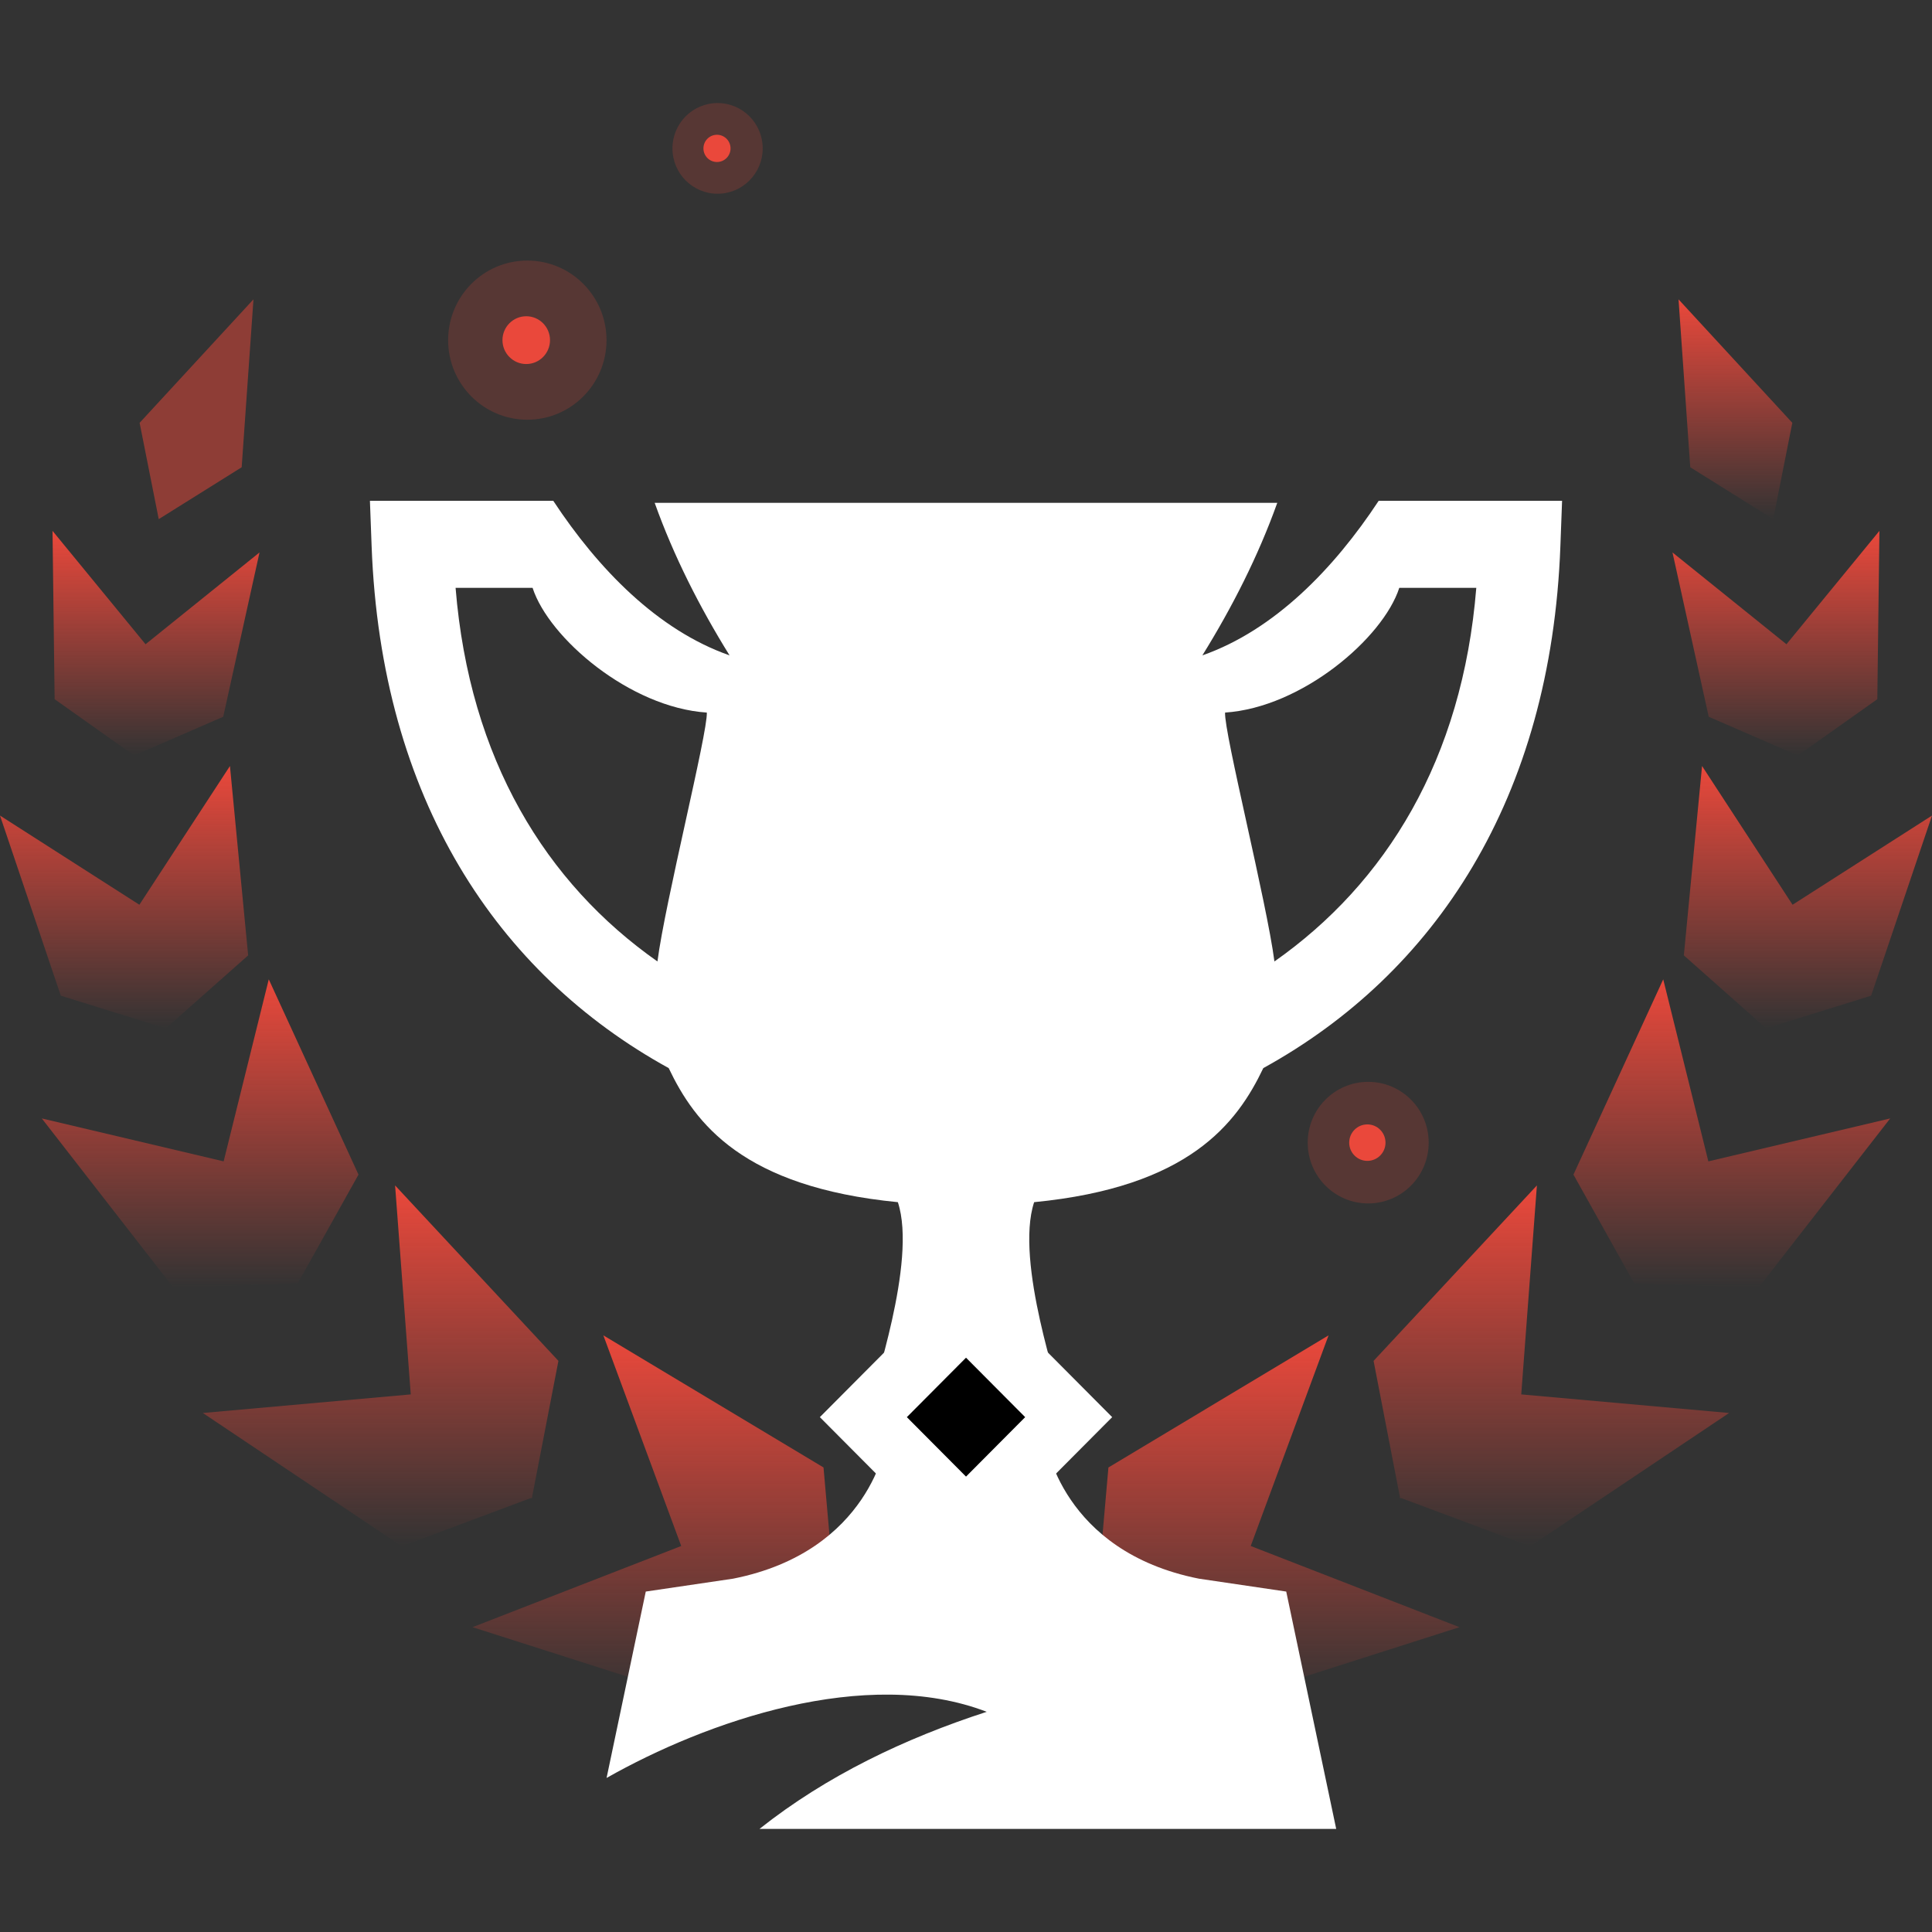<svg width="104" height="104" viewBox="0 0 104 104" fill="none" xmlns="http://www.w3.org/2000/svg">
<rect x="0" y="0" width="104" height="104" fill="#333333" stroke="none"/>
<g clip-path="url(#clip0_125_2138)">
<path d="M95.452 27.945L96.481 22.761L90.356 16.114L90.987 25.153L95.452 27.945Z" fill="url(#paint0_linear_125_2138)"/>
<path d="M96.754 40.659L96.761 40.682L96.777 40.669L96.807 40.682V40.649L101.056 37.638L101.17 28.576L96.165 34.68L90.03 29.738L91.981 38.584L96.754 40.659Z" fill="url(#paint1_linear_125_2138)"/>
<path d="M95.071 55.356L95.097 55.379L95.11 55.343L100.724 53.599L104 43.902L96.494 48.703L91.622 41.235L90.642 51.429L95.048 55.336V55.363L95.071 55.356Z" fill="url(#paint2_linear_125_2138)"/>
<path d="M89.532 52.718L84.699 63.23L87.952 69.052L87.943 69.078L87.969 69.081L87.988 69.117L88.017 69.081L94.654 69.327L101.75 60.206L91.961 62.517L89.532 52.718Z" fill="url(#paint3_linear_125_2138)"/>
<path d="M82.732 63.812L73.94 73.257L75.357 80.582L75.334 80.608L75.363 80.618L75.373 80.66L75.415 80.637L82.371 83.236L93.078 76.062L81.889 75.061L82.732 63.812Z" fill="url(#paint4_linear_125_2138)"/>
<path d="M71.517 71.883L59.667 78.994L58.967 86.966L58.938 86.983L58.964 87.002L58.957 87.052L59.01 87.038L65.408 91.793L78.564 87.591L67.326 83.222L71.517 71.883Z" fill="url(#paint5_linear_125_2138)"/>
<path d="M13.009 25.153L13.644 16.114L7.516 22.761L8.545 27.945L13.009 25.153Z" fill="url(#paint6_linear_125_2138)"/>
<path d="M7.19 40.649L7.193 40.682L7.223 40.669L7.239 40.682L7.245 40.659L12.016 38.584L13.97 29.738L7.835 34.68L2.827 28.576L2.941 37.638L7.19 40.649Z" fill="url(#paint7_linear_125_2138)"/>
<path d="M8.887 55.343L8.903 55.379L8.929 55.356L8.952 55.363L8.949 55.336L13.358 51.429L12.378 41.235L7.503 48.703L0 43.902L3.273 53.599L8.887 55.343Z" fill="url(#paint8_linear_125_2138)"/>
<path d="M16.012 69.117L16.031 69.081L16.057 69.078L16.044 69.052L19.298 63.23L14.468 52.718L12.039 62.517L2.25 60.206L9.343 69.327L15.982 69.081L16.012 69.117Z" fill="url(#paint9_linear_125_2138)"/>
<path d="M28.627 80.66L28.637 80.618L28.663 80.608L28.643 80.582L30.06 73.257L21.268 63.812L22.111 75.061L10.919 76.062L21.629 83.236L28.585 80.637L28.627 80.66Z" fill="url(#paint10_linear_125_2138)"/>
<path d="M45.033 86.966L44.33 78.994L32.479 71.883L36.67 83.222L25.436 87.591L38.588 91.793L44.99 87.038L45.039 87.052L45.036 87.002L45.062 86.983L45.033 86.966Z" fill="url(#paint11_linear_125_2138)"/>
<path d="M74.214 26.959C71.801 30.622 68.6 33.917 64.724 35.279C66.336 32.677 67.73 29.934 68.756 27.067H35.241C36.267 29.938 37.66 32.68 39.272 35.279C35.397 33.92 32.196 30.622 29.783 26.959H19.913L20.004 29.394C20.509 43.002 26.761 52.411 35.996 57.496C37.416 60.481 40.002 63.901 48.332 64.713C49.397 67.939 46.876 74.939 46.987 75.136L47.703 77.587C47.703 77.587 46.87 83.51 39.465 84.98L34.762 85.674L32.652 95.708C38.002 92.674 46.606 89.647 53.115 92.147C48.719 93.574 44.502 95.58 40.884 98.45H71.928L69.238 85.674L64.536 84.98C57.13 83.51 56.297 77.587 56.297 77.587L57.013 75.136C57.121 74.939 54.603 67.939 55.668 64.713C63.998 63.901 66.581 60.481 68.004 57.496C77.239 52.411 83.494 43.002 83.996 29.394L84.087 26.959H74.217H74.214ZM35.391 51.756C29.392 47.544 25.273 40.885 24.524 31.643H28.669C29.542 34.346 33.909 38.086 38.048 38.358C38.106 39.422 35.794 48.595 35.391 51.756ZM68.603 51.756C68.196 48.595 65.884 39.422 65.946 38.358C70.085 38.083 74.451 34.346 75.324 31.643H79.469C78.724 40.885 74.601 47.544 68.603 51.756Z" fill="white"/>
<path d="M59.869 76.285L52.001 68.378L44.133 76.285L52.001 84.192L59.869 76.285Z" fill="white"/>
<path d="M55.185 76.285L52.001 73.085L48.816 76.285L52.001 79.486L55.185 76.285Z" fill="black"/>
<path opacity="0.2" d="M73.65 64.781C75.449 64.781 76.907 63.316 76.907 61.508C76.907 59.701 75.449 58.236 73.65 58.236C71.852 58.236 70.394 59.701 70.394 61.508C70.394 63.316 71.852 64.781 73.65 64.781Z" fill="#EA483B"/>
<path d="M73.605 62.49C74.144 62.49 74.582 62.051 74.582 61.509C74.582 60.966 74.144 60.527 73.605 60.527C73.065 60.527 72.628 60.966 72.628 61.509C72.628 62.051 73.065 62.49 73.605 62.49Z" fill="#EA483B"/>
<path opacity="0.2" d="M38.627 10.429C39.969 10.429 41.057 9.336 41.057 7.988C41.057 6.64 39.969 5.547 38.627 5.547C37.286 5.547 36.198 6.64 36.198 7.988C36.198 9.336 37.286 10.429 38.627 10.429Z" fill="#EA483B"/>
<path d="M38.595 8.721C38.998 8.721 39.325 8.393 39.325 7.988C39.325 7.583 38.998 7.255 38.595 7.255C38.192 7.255 37.866 7.583 37.866 7.988C37.866 8.393 38.192 8.721 38.595 8.721Z" fill="#EA483B"/>
<path opacity="0.2" d="M28.386 22.594C30.74 22.594 32.649 20.676 32.649 18.31C32.649 15.944 30.74 14.026 28.386 14.026C26.032 14.026 24.123 15.944 24.123 18.31C24.123 20.676 26.032 22.594 28.386 22.594Z" fill="#EA483B"/>
<path d="M28.328 19.596C29.034 19.596 29.607 19.02 29.607 18.31C29.607 17.6 29.034 17.024 28.328 17.024C27.621 17.024 27.048 17.6 27.048 18.31C27.048 19.02 27.621 19.596 28.328 19.596Z" fill="#EA483B"/>
</g>
<defs>
<linearGradient id="paint0_linear_125_2138" x1="93.417" y1="27.945" x2="93.417" y2="16.114" gradientUnits="userSpaceOnUse">
<stop stop-color="#EA483B" stop-opacity="0"/>
<stop offset="1" stop-color="#EA483B"/>
</linearGradient>
<linearGradient id="paint1_linear_125_2138" x1="95.602" y1="40.682" x2="95.602" y2="28.576" gradientUnits="userSpaceOnUse">
<stop stop-color="#EA483B" stop-opacity="0"/>
<stop offset="1" stop-color="#EA483B"/>
</linearGradient>
<linearGradient id="paint2_linear_125_2138" x1="97.321" y1="55.379" x2="97.321" y2="41.235" gradientUnits="userSpaceOnUse">
<stop stop-color="#EA483B" stop-opacity="0"/>
<stop offset="1" stop-color="#EA483B"/>
</linearGradient>
<linearGradient id="paint3_linear_125_2138" x1="93.225" y1="69.327" x2="93.225" y2="52.718" gradientUnits="userSpaceOnUse">
<stop stop-color="#EA483B" stop-opacity="0"/>
<stop offset="1" stop-color="#EA483B"/>
</linearGradient>
<linearGradient id="paint4_linear_125_2138" x1="83.507" y1="83.236" x2="83.507" y2="63.812" gradientUnits="userSpaceOnUse">
<stop stop-color="#EA483B" stop-opacity="0"/>
<stop offset="1" stop-color="#EA483B"/>
</linearGradient>
<linearGradient id="paint5_linear_125_2138" x1="68.749" y1="91.793" x2="68.749" y2="71.883" gradientUnits="userSpaceOnUse">
<stop stop-color="#EA483B" stop-opacity="0"/>
<stop offset="1" stop-color="#EA483B"/>
</linearGradient>
<linearGradient id="paint6_linear_125_2138" x1="10.58" y1="5.547" x2="10.58" y2="5.547" gradientUnits="userSpaceOnUse">
<stop stop-color="#EA483B" stop-opacity="0"/>
<stop offset="1" stop-color="#EA483B"/>
</linearGradient>
<linearGradient id="paint7_linear_125_2138" x1="8.398" y1="40.682" x2="8.398" y2="28.576" gradientUnits="userSpaceOnUse">
<stop stop-color="#EA483B" stop-opacity="0"/>
<stop offset="1" stop-color="#EA483B"/>
</linearGradient>
<linearGradient id="paint8_linear_125_2138" x1="6.679" y1="55.379" x2="6.679" y2="41.235" gradientUnits="userSpaceOnUse">
<stop stop-color="#EA483B" stop-opacity="0"/>
<stop offset="1" stop-color="#EA483B"/>
</linearGradient>
<linearGradient id="paint9_linear_125_2138" x1="10.772" y1="69.327" x2="10.772" y2="52.718" gradientUnits="userSpaceOnUse">
<stop stop-color="#EA483B" stop-opacity="0"/>
<stop offset="1" stop-color="#EA483B"/>
</linearGradient>
<linearGradient id="paint10_linear_125_2138" x1="20.489" y1="83.236" x2="20.489" y2="63.812" gradientUnits="userSpaceOnUse">
<stop stop-color="#EA483B" stop-opacity="0"/>
<stop offset="1" stop-color="#EA483B"/>
</linearGradient>
<linearGradient id="paint11_linear_125_2138" x1="35.247" y1="91.793" x2="35.247" y2="71.883" gradientUnits="userSpaceOnUse">
<stop stop-color="#EA483B" stop-opacity="0"/>
<stop offset="1" stop-color="#EA483B"/>
</linearGradient>
<clipPath id="clip0_125_2138">
<rect width="104" height="92.907" fill="white" transform="translate(0 5.547)"/>
</clipPath>
</defs>
</svg>
